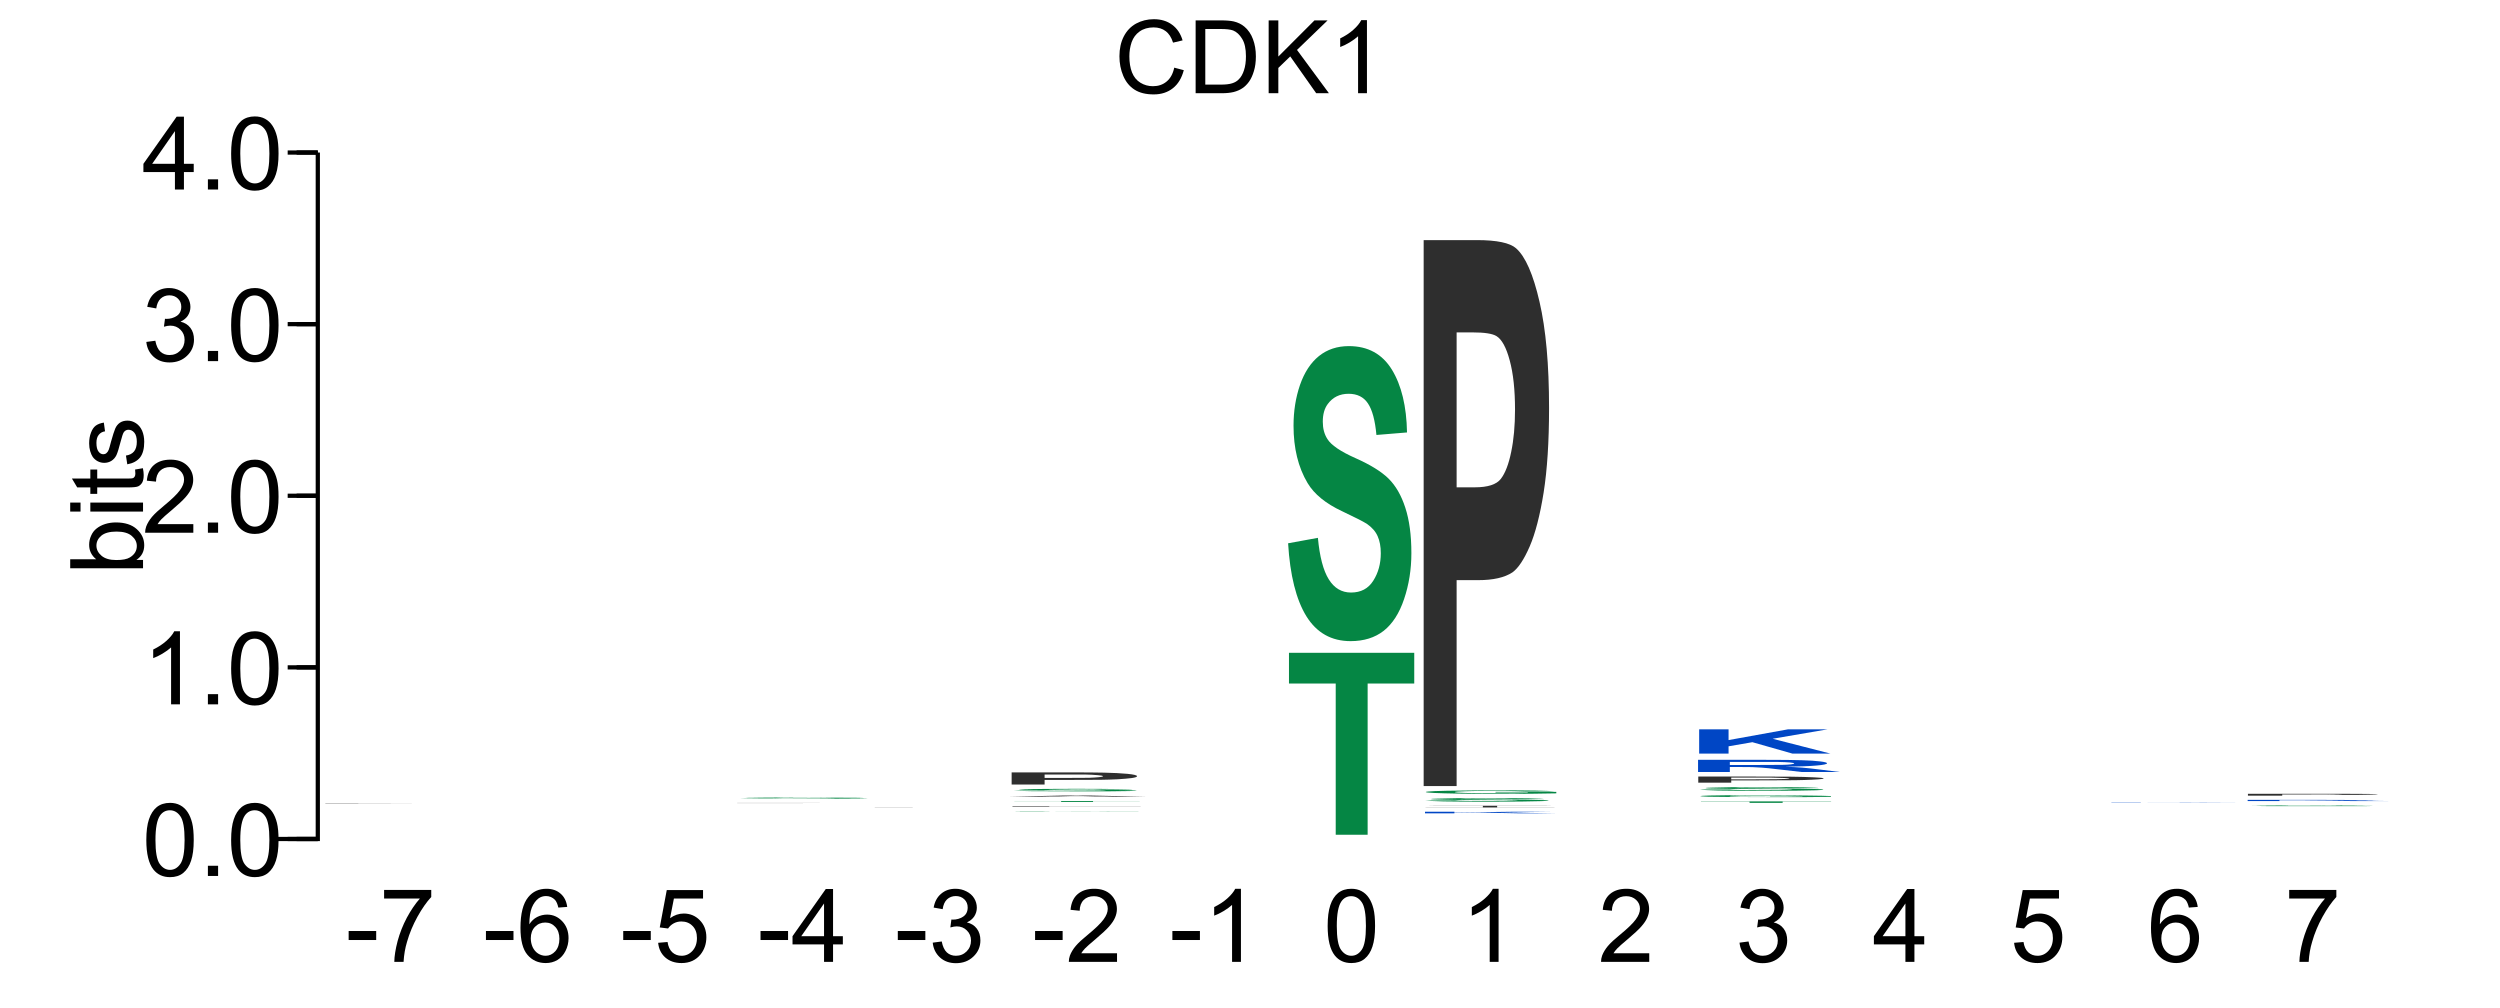 <?xml version="1.0" encoding="UTF-8"?>
<svg xmlns="http://www.w3.org/2000/svg" xmlns:xlink="http://www.w3.org/1999/xlink" width="295pt" height="119pt" viewBox="0 0 295 119" version="1.1">
<defs>
<g>
<symbol overflow="visible" id="glyph0-0">
<path style="stroke:none;" d="M 1.5 0 L 1.5 -7.5 L 7.5 -7.5 L 7.5 0 Z M 1.688 -0.188 L 7.312 -0.188 L 7.312 -7.312 L 1.688 -7.312 Z M 1.688 -0.188 "/>
</symbol>
<symbol overflow="visible" id="glyph0-1">
<path style="stroke:none;" d="M 7.062 -3.016 L 8.188 -2.719 C 7.945 -1.789 7.52 -1.082 6.906 -0.594 C 6.289 -0.102 5.535 0.141 4.641 0.141 C 3.711 0.141 2.957 -0.047 2.375 -0.422 C 1.789 -0.797 1.348 -1.336 1.047 -2.047 C 0.742 -2.766 0.594 -3.535 0.594 -4.359 C 0.594 -5.254 0.766 -6.035 1.109 -6.703 C 1.453 -7.367 1.938 -7.875 2.562 -8.219 C 3.195 -8.562 3.895 -8.734 4.656 -8.734 C 5.508 -8.734 6.227 -8.516 6.812 -8.078 C 7.406 -7.641 7.816 -7.023 8.047 -6.234 L 6.922 -5.969 C 6.723 -6.594 6.43 -7.047 6.047 -7.328 C 5.672 -7.617 5.195 -7.766 4.625 -7.766 C 3.969 -7.766 3.414 -7.602 2.969 -7.281 C 2.531 -6.969 2.219 -6.547 2.031 -6.016 C 1.852 -5.484 1.766 -4.93 1.766 -4.359 C 1.766 -3.629 1.867 -2.992 2.078 -2.453 C 2.297 -1.91 2.629 -1.504 3.078 -1.234 C 3.523 -0.961 4.016 -0.828 4.547 -0.828 C 5.18 -0.828 5.719 -1.008 6.156 -1.375 C 6.602 -1.738 6.906 -2.285 7.062 -3.016 Z M 7.062 -3.016 "/>
</symbol>
<symbol overflow="visible" id="glyph0-2">
<path style="stroke:none;" d="M 0.922 0 L 0.922 -8.594 L 3.891 -8.594 C 4.555 -8.594 5.066 -8.551 5.422 -8.469 C 5.91 -8.352 6.328 -8.148 6.672 -7.859 C 7.129 -7.473 7.469 -6.977 7.688 -6.375 C 7.914 -5.781 8.031 -5.102 8.031 -4.344 C 8.031 -3.688 7.953 -3.109 7.797 -2.609 C 7.648 -2.109 7.457 -1.691 7.219 -1.359 C 6.977 -1.023 6.711 -0.766 6.422 -0.578 C 6.141 -0.391 5.801 -0.242 5.406 -0.141 C 5.008 -0.047 4.551 0 4.031 0 Z M 2.062 -1.016 L 3.891 -1.016 C 4.461 -1.016 4.91 -1.066 5.234 -1.172 C 5.555 -1.273 5.812 -1.426 6 -1.625 C 6.27 -1.883 6.477 -2.242 6.625 -2.703 C 6.781 -3.16 6.859 -3.711 6.859 -4.359 C 6.859 -5.254 6.707 -5.941 6.406 -6.422 C 6.113 -6.91 5.758 -7.238 5.344 -7.406 C 5.031 -7.52 4.539 -7.578 3.875 -7.578 L 2.062 -7.578 Z M 2.062 -1.016 "/>
</symbol>
<symbol overflow="visible" id="glyph0-3">
<path style="stroke:none;" d="M 0.875 0 L 0.875 -8.594 L 2.016 -8.594 L 2.016 -4.328 L 6.281 -8.594 L 7.828 -8.594 L 4.219 -5.109 L 7.984 0 L 6.484 0 L 3.422 -4.344 L 2.016 -2.984 L 2.016 0 Z M 0.875 0 "/>
</symbol>
<symbol overflow="visible" id="glyph0-4">
<path style="stroke:none;" d="M 4.469 0 L 3.422 0 L 3.422 -6.719 C 3.16 -6.477 2.82 -6.234 2.406 -5.984 C 2 -5.742 1.633 -5.566 1.312 -5.453 L 1.312 -6.469 C 1.895 -6.75 2.406 -7.082 2.844 -7.469 C 3.289 -7.863 3.609 -8.25 3.797 -8.625 L 4.469 -8.625 Z M 4.469 0 "/>
</symbol>
<symbol overflow="visible" id="glyph0-5">
<path style="stroke:none;" d="M 0.5 -4.234 C 0.5 -5.254 0.602 -6.07 0.812 -6.688 C 1.02 -7.312 1.328 -7.789 1.734 -8.125 C 2.148 -8.457 2.672 -8.625 3.297 -8.625 C 3.754 -8.625 4.156 -8.531 4.5 -8.344 C 4.852 -8.156 5.145 -7.883 5.375 -7.531 C 5.602 -7.188 5.781 -6.766 5.906 -6.266 C 6.031 -5.766 6.094 -5.086 6.094 -4.234 C 6.094 -3.223 5.988 -2.41 5.781 -1.797 C 5.582 -1.18 5.273 -0.703 4.859 -0.359 C 4.453 -0.023 3.93 0.141 3.297 0.141 C 2.473 0.141 1.82 -0.156 1.344 -0.75 C 0.781 -1.457 0.5 -2.617 0.5 -4.234 Z M 1.578 -4.234 C 1.578 -2.828 1.742 -1.891 2.078 -1.422 C 2.41 -0.953 2.816 -0.719 3.297 -0.719 C 3.785 -0.719 4.191 -0.953 4.516 -1.422 C 4.848 -1.891 5.016 -2.828 5.016 -4.234 C 5.016 -5.648 4.848 -6.586 4.516 -7.047 C 4.191 -7.516 3.781 -7.75 3.281 -7.75 C 2.801 -7.75 2.414 -7.547 2.125 -7.141 C 1.758 -6.617 1.578 -5.648 1.578 -4.234 Z M 1.578 -4.234 "/>
</symbol>
<symbol overflow="visible" id="glyph0-6">
<path style="stroke:none;" d="M 1.094 0 L 1.094 -1.203 L 2.297 -1.203 L 2.297 0 Z M 1.094 0 "/>
</symbol>
<symbol overflow="visible" id="glyph0-7">
<path style="stroke:none;" d="M 6.047 -1.016 L 6.047 0 L 0.359 0 C 0.359 -0.25 0.398 -0.492 0.484 -0.734 C 0.629 -1.117 0.859 -1.5 1.172 -1.875 C 1.492 -2.25 1.957 -2.68 2.562 -3.172 C 3.5 -3.941 4.129 -4.551 4.453 -5 C 4.785 -5.445 4.953 -5.867 4.953 -6.266 C 4.953 -6.68 4.801 -7.031 4.5 -7.312 C 4.195 -7.602 3.805 -7.75 3.328 -7.75 C 2.816 -7.75 2.41 -7.598 2.109 -7.297 C 1.805 -6.992 1.648 -6.57 1.641 -6.031 L 0.562 -6.141 C 0.633 -6.953 0.91 -7.566 1.391 -7.984 C 1.879 -8.41 2.535 -8.625 3.359 -8.625 C 4.18 -8.625 4.832 -8.395 5.312 -7.938 C 5.789 -7.477 6.031 -6.91 6.031 -6.234 C 6.031 -5.891 5.957 -5.551 5.812 -5.219 C 5.676 -4.895 5.441 -4.547 5.109 -4.172 C 4.785 -3.805 4.25 -3.305 3.5 -2.672 C 2.863 -2.141 2.453 -1.773 2.266 -1.578 C 2.086 -1.391 1.941 -1.203 1.828 -1.016 Z M 6.047 -1.016 "/>
</symbol>
<symbol overflow="visible" id="glyph0-8">
<path style="stroke:none;" d="M 0.5 -2.266 L 1.562 -2.406 C 1.676 -1.812 1.879 -1.379 2.172 -1.109 C 2.461 -0.848 2.816 -0.719 3.234 -0.719 C 3.734 -0.719 4.156 -0.891 4.5 -1.234 C 4.844 -1.578 5.016 -2.004 5.016 -2.516 C 5.016 -2.992 4.852 -3.391 4.531 -3.703 C 4.219 -4.023 3.816 -4.188 3.328 -4.188 C 3.129 -4.188 2.879 -4.145 2.578 -4.062 L 2.703 -5 C 2.773 -4.988 2.832 -4.984 2.875 -4.984 C 3.32 -4.984 3.723 -5.098 4.078 -5.328 C 4.441 -5.566 4.625 -5.93 4.625 -6.422 C 4.625 -6.805 4.492 -7.125 4.234 -7.375 C 3.973 -7.633 3.633 -7.766 3.219 -7.766 C 2.812 -7.766 2.469 -7.633 2.188 -7.375 C 1.914 -7.113 1.742 -6.727 1.672 -6.219 L 0.609 -6.406 C 0.734 -7.102 1.023 -7.645 1.484 -8.031 C 1.941 -8.426 2.508 -8.625 3.188 -8.625 C 3.656 -8.625 4.086 -8.52 4.484 -8.312 C 4.879 -8.113 5.18 -7.844 5.391 -7.5 C 5.598 -7.156 5.703 -6.785 5.703 -6.391 C 5.703 -6.023 5.602 -5.688 5.406 -5.375 C 5.207 -5.07 4.914 -4.832 4.531 -4.656 C 5.031 -4.539 5.422 -4.297 5.703 -3.922 C 5.984 -3.555 6.125 -3.094 6.125 -2.531 C 6.125 -1.781 5.848 -1.145 5.297 -0.625 C 4.754 -0.102 4.066 0.156 3.234 0.156 C 2.484 0.156 1.859 -0.066 1.359 -0.516 C 0.859 -0.973 0.57 -1.555 0.5 -2.266 Z M 0.5 -2.266 "/>
</symbol>
<symbol overflow="visible" id="glyph0-9">
<path style="stroke:none;" d="M 3.875 0 L 3.875 -2.062 L 0.156 -2.062 L 0.156 -3.031 L 4.078 -8.594 L 4.938 -8.594 L 4.938 -3.031 L 6.094 -3.031 L 6.094 -2.062 L 4.938 -2.062 L 4.938 0 Z M 3.875 -3.031 L 3.875 -6.891 L 1.188 -3.031 Z M 3.875 -3.031 "/>
</symbol>
<symbol overflow="visible" id="glyph0-10">
<path style="stroke:none;" d="M 0.375 -2.578 L 0.375 -3.641 L 3.625 -3.641 L 3.625 -2.578 Z M 0.375 -2.578 "/>
</symbol>
<symbol overflow="visible" id="glyph0-11">
<path style="stroke:none;" d="M 0.562 -7.469 L 0.562 -8.484 L 6.125 -8.484 L 6.125 -7.656 C 5.582 -7.07 5.039 -6.297 4.5 -5.328 C 3.969 -4.367 3.555 -3.379 3.266 -2.359 C 3.047 -1.641 2.91 -0.852 2.859 0 L 1.766 0 C 1.773 -0.676 1.906 -1.492 2.156 -2.453 C 2.414 -3.41 2.781 -4.332 3.25 -5.219 C 3.727 -6.102 4.238 -6.852 4.781 -7.469 Z M 0.562 -7.469 "/>
</symbol>
<symbol overflow="visible" id="glyph0-12">
<path style="stroke:none;" d="M 5.969 -6.484 L 4.922 -6.406 C 4.828 -6.82 4.695 -7.125 4.531 -7.312 C 4.238 -7.613 3.883 -7.766 3.469 -7.766 C 3.133 -7.766 2.836 -7.672 2.578 -7.484 C 2.254 -7.234 1.992 -6.875 1.797 -6.406 C 1.609 -5.945 1.508 -5.289 1.5 -4.438 C 1.75 -4.82 2.055 -5.109 2.422 -5.297 C 2.797 -5.484 3.188 -5.578 3.594 -5.578 C 4.289 -5.578 4.883 -5.316 5.375 -4.797 C 5.875 -4.273 6.125 -3.609 6.125 -2.797 C 6.125 -2.254 6.004 -1.75 5.766 -1.281 C 5.535 -0.82 5.219 -0.469 4.812 -0.219 C 4.406 0.02 3.945 0.141 3.438 0.141 C 2.551 0.141 1.832 -0.18 1.281 -0.828 C 0.727 -1.473 0.453 -2.535 0.453 -4.016 C 0.453 -5.68 0.758 -6.891 1.375 -7.641 C 1.906 -8.297 2.625 -8.625 3.531 -8.625 C 4.207 -8.625 4.758 -8.43 5.188 -8.047 C 5.625 -7.672 5.883 -7.148 5.969 -6.484 Z M 1.672 -2.781 C 1.672 -2.414 1.742 -2.066 1.891 -1.734 C 2.047 -1.41 2.258 -1.16 2.531 -0.984 C 2.812 -0.805 3.109 -0.719 3.422 -0.719 C 3.859 -0.719 4.238 -0.895 4.562 -1.25 C 4.883 -1.613 5.047 -2.102 5.047 -2.719 C 5.047 -3.312 4.883 -3.781 4.562 -4.125 C 4.25 -4.469 3.852 -4.641 3.375 -4.641 C 2.895 -4.641 2.488 -4.469 2.156 -4.125 C 1.832 -3.781 1.672 -3.332 1.672 -2.781 Z M 1.672 -2.781 "/>
</symbol>
<symbol overflow="visible" id="glyph0-13">
<path style="stroke:none;" d="M 0.5 -2.25 L 1.609 -2.344 C 1.691 -1.801 1.879 -1.395 2.172 -1.125 C 2.473 -0.852 2.836 -0.719 3.266 -0.719 C 3.766 -0.719 4.191 -0.91 4.547 -1.297 C 4.898 -1.68 5.078 -2.188 5.078 -2.812 C 5.078 -3.414 4.906 -3.891 4.562 -4.234 C 4.227 -4.586 3.785 -4.766 3.234 -4.766 C 2.898 -4.766 2.594 -4.688 2.312 -4.531 C 2.039 -4.375 1.828 -4.176 1.672 -3.938 L 0.688 -4.062 L 1.516 -8.469 L 5.797 -8.469 L 5.797 -7.469 L 2.359 -7.469 L 1.906 -5.156 C 2.414 -5.52 2.953 -5.703 3.516 -5.703 C 4.266 -5.703 4.895 -5.441 5.406 -4.922 C 5.926 -4.398 6.188 -3.727 6.188 -2.906 C 6.188 -2.133 5.961 -1.461 5.516 -0.891 C 4.961 -0.203 4.211 0.141 3.266 0.141 C 2.484 0.141 1.844 -0.078 1.344 -0.516 C 0.852 -0.953 0.57 -1.531 0.5 -2.25 Z M 0.5 -2.25 "/>
</symbol>
<symbol overflow="visible" id="glyph1-0">
<path style="stroke:none;" d="M 0 -1.5 L -7.5 -1.5 L -7.5 -7.5 L 0 -7.5 Z M -0.188 -1.688 L -0.188 -7.312 L -7.312 -7.312 L -7.312 -1.688 Z M -0.188 -1.688 "/>
</symbol>
<symbol overflow="visible" id="glyph1-1">
<path style="stroke:none;" d="M 0 -1.766 L 0 -0.781 L -8.594 -0.781 L -8.594 -1.844 L -5.531 -1.844 C -6.082 -2.289 -6.359 -2.859 -6.359 -3.547 C -6.359 -3.93 -6.281 -4.289 -6.125 -4.625 C -5.977 -4.969 -5.766 -5.25 -5.484 -5.469 C -5.203 -5.695 -4.863 -5.875 -4.469 -6 C -4.07 -6.125 -3.648 -6.188 -3.203 -6.188 C -2.141 -6.188 -1.316 -5.922 -0.734 -5.391 C -0.148 -4.859 0.141 -4.227 0.141 -3.5 C 0.141 -2.758 -0.164 -2.18 -0.781 -1.766 Z M -3.156 -1.75 C -2.414 -1.75 -1.879 -1.852 -1.547 -2.062 C -1.004 -2.395 -0.734 -2.844 -0.734 -3.406 C -0.734 -3.863 -0.93 -4.258 -1.328 -4.594 C -1.723 -4.938 -2.32 -5.109 -3.125 -5.109 C -3.938 -5.109 -4.535 -4.945 -4.922 -4.625 C -5.305 -4.301 -5.5 -3.91 -5.5 -3.453 C -5.5 -2.992 -5.297 -2.594 -4.891 -2.25 C -4.492 -1.914 -3.914 -1.75 -3.156 -1.75 Z M -3.156 -1.75 "/>
</symbol>
<symbol overflow="visible" id="glyph1-2">
<path style="stroke:none;" d="M -7.375 -0.797 L -8.594 -0.797 L -8.594 -1.859 L -7.375 -1.859 Z M 0 -0.797 L -6.219 -0.797 L -6.219 -1.859 L 0 -1.859 Z M 0 -0.797 "/>
</symbol>
<symbol overflow="visible" id="glyph1-3">
<path style="stroke:none;" d="M -0.938 -3.094 L -0.016 -3.25 C 0.047 -2.945 0.078 -2.68 0.078 -2.453 C 0.078 -2.066 0.02 -1.77 -0.094 -1.562 C -0.219 -1.352 -0.379 -1.203 -0.578 -1.109 C -0.773 -1.023 -1.191 -0.984 -1.828 -0.984 L -5.406 -0.984 L -5.406 -0.219 L -6.219 -0.219 L -6.219 -0.984 L -7.766 -0.984 L -8.391 -2.031 L -6.219 -2.031 L -6.219 -3.094 L -5.406 -3.094 L -5.406 -2.031 L -1.766 -2.031 C -1.461 -2.031 -1.27 -2.047 -1.188 -2.078 C -1.102 -2.117 -1.035 -2.18 -0.984 -2.266 C -0.93 -2.348 -0.906 -2.469 -0.906 -2.625 C -0.906 -2.75 -0.914 -2.906 -0.938 -3.094 Z M -0.938 -3.094 "/>
</symbol>
<symbol overflow="visible" id="glyph1-4">
<path style="stroke:none;" d="M -1.859 -0.375 L -2.016 -1.406 C -1.598 -1.469 -1.281 -1.629 -1.062 -1.891 C -0.844 -2.16 -0.734 -2.539 -0.734 -3.031 C -0.734 -3.508 -0.828 -3.863 -1.016 -4.094 C -1.211 -4.332 -1.445 -4.453 -1.719 -4.453 C -1.957 -4.453 -2.145 -4.348 -2.281 -4.141 C -2.375 -3.992 -2.492 -3.633 -2.641 -3.062 C -2.836 -2.289 -3.004 -1.754 -3.141 -1.453 C -3.285 -1.16 -3.484 -0.938 -3.734 -0.781 C -3.984 -0.625 -4.266 -0.547 -4.578 -0.547 C -4.848 -0.547 -5.102 -0.609 -5.344 -0.734 C -5.582 -0.859 -5.781 -1.031 -5.938 -1.25 C -6.051 -1.414 -6.148 -1.641 -6.234 -1.922 C -6.316 -2.203 -6.359 -2.508 -6.359 -2.844 C -6.359 -3.32 -6.285 -3.742 -6.141 -4.109 C -6.004 -4.484 -5.816 -4.758 -5.578 -4.938 C -5.336 -5.113 -5.02 -5.234 -4.625 -5.297 L -4.484 -4.266 C -4.797 -4.223 -5.039 -4.086 -5.219 -3.859 C -5.406 -3.641 -5.5 -3.32 -5.5 -2.906 C -5.5 -2.426 -5.414 -2.082 -5.25 -1.875 C -5.094 -1.664 -4.906 -1.562 -4.688 -1.562 C -4.551 -1.562 -4.43 -1.602 -4.328 -1.688 C -4.211 -1.781 -4.117 -1.914 -4.047 -2.094 C -4.004 -2.195 -3.914 -2.508 -3.781 -3.031 C -3.57 -3.781 -3.406 -4.301 -3.281 -4.594 C -3.156 -4.883 -2.973 -5.113 -2.734 -5.281 C -2.492 -5.445 -2.191 -5.531 -1.828 -5.531 C -1.473 -5.531 -1.141 -5.426 -0.828 -5.219 C -0.523 -5.02 -0.285 -4.727 -0.109 -4.344 C 0.055 -3.957 0.141 -3.52 0.141 -3.031 C 0.141 -2.219 -0.023 -1.598 -0.359 -1.172 C -0.703 -0.754 -1.203 -0.488 -1.859 -0.375 Z M -1.859 -0.375 "/>
</symbol>
<symbol overflow="visible" id="glyph2-0">
<path style="stroke:none;" d="M 3.375 0 L 3.375 -0.016 L 16.875 -0.016 L 16.875 0 Z M 3.797 0 L 16.453 0 L 16.453 -0.016 L 3.797 -0.016 Z M 3.797 0 "/>
</symbol>
<symbol overflow="visible" id="glyph2-1">
<path style="stroke:none;" d="M 1.969 0 L 1.969 -0.031 L 8.234 -0.031 C 10.598 -0.031 12.145 -0.023 12.875 -0.016 C 13.977 -0.016 14.898 -0.016 15.641 -0.016 C 16.391 -0.016 16.766 -0.016 16.766 -0.016 C 16.766 -0.016 16.551 -0.016 16.125 -0.016 C 15.695 -0.016 15.148 -0.016 14.484 -0.016 C 13.816 -0.016 13.141 -0.016 12.453 -0.016 C 11.523 -0.016 10.176 -0.016 8.406 -0.016 L 5.859 -0.016 L 5.859 0 Z M 5.859 -0.016 L 8 -0.016 C 9.539 -0.016 10.566 -0.016 11.078 -0.016 C 11.598 -0.016 12.004 -0.016 12.297 -0.016 C 12.598 -0.016 12.75 -0.016 12.75 -0.016 C 12.75 -0.016 12.539 -0.016 12.125 -0.016 C 11.719 -0.016 11.195 -0.016 10.562 -0.016 C 10.094 -0.016 9.156 -0.016 7.75 -0.016 Z M 5.859 -0.016 "/>
</symbol>
<symbol overflow="visible" id="glyph3-0">
<path style="stroke:none;" d="M 3.375 0 L 3.375 -0.016 L 16.875 -0.016 L 16.875 0 Z M 3.797 0 L 16.453 0 L 16.453 -0.016 L 3.797 -0.016 Z M 3.797 0 "/>
</symbol>
<symbol overflow="visible" id="glyph3-1">
<path style="stroke:none;" d="M 1.969 0 L 1.969 -0.016 L 8.234 -0.016 C 10.598 -0.016 12.145 -0.016 12.875 -0.016 C 13.977 -0.016 14.898 -0.016 15.641 -0.016 C 16.391 -0.016 16.766 -0.016 16.766 -0.016 C 16.766 -0.016 16.551 -0.016 16.125 -0.016 C 15.695 -0.016 15.148 -0.016 14.484 -0.016 C 13.816 -0.016 13.141 -0.016 12.453 -0.016 C 11.523 -0.004 10.176 0 8.406 0 Z M 5.859 -0.016 L 8 -0.016 C 9.539 -0.016 10.566 -0.016 11.078 -0.016 C 11.598 -0.016 12.004 -0.016 12.297 -0.016 C 12.598 -0.016 12.75 -0.016 12.75 -0.016 C 12.75 -0.016 12.539 -0.016 12.125 -0.016 C 11.719 -0.016 11.195 -0.016 10.562 -0.016 C 10.094 -0.016 9.156 -0.016 7.75 -0.016 Z M 5.859 -0.016 "/>
</symbol>
<symbol overflow="visible" id="glyph4-0">
<path style="stroke:none;" d="M 3.25 0 L 3.25 -0.125 L 16.25 -0.125 L 16.25 0 Z M 3.656 0 L 15.844 0 L 15.844 -0.125 L 3.656 -0.125 Z M 3.656 0 "/>
</symbol>
<symbol overflow="visible" id="glyph4-1">
<path style="stroke:none;" d="M 0.938 -0.047 L 4.594 -0.047 C 4.812 -0.035 5.254 -0.023 5.922 -0.016 C 6.598 -0.016 7.508 -0.016 8.656 -0.016 C 9.863 -0.016 10.773 -0.016 11.391 -0.016 C 12.004 -0.023 12.312 -0.035 12.312 -0.047 C 12.312 -0.047 12.18 -0.047 11.922 -0.047 C 11.672 -0.047 11.223 -0.047 10.578 -0.047 C 10.141 -0.055 9.133 -0.062 7.562 -0.062 C 5.551 -0.062 4.141 -0.066 3.328 -0.078 C 2.18 -0.078 1.609 -0.086 1.609 -0.109 C 1.609 -0.109 1.875 -0.109 2.406 -0.109 C 2.945 -0.117 3.723 -0.125 4.734 -0.125 C 5.754 -0.133 6.977 -0.141 8.406 -0.141 C 10.738 -0.141 12.492 -0.133 13.672 -0.125 C 14.859 -0.125 15.484 -0.113 15.547 -0.094 L 11.781 -0.094 C 11.625 -0.102 11.281 -0.109 10.75 -0.109 C 10.219 -0.117 9.422 -0.125 8.359 -0.125 C 7.273 -0.125 6.422 -0.117 5.797 -0.109 C 5.398 -0.109 5.203 -0.109 5.203 -0.109 C 5.203 -0.098 5.391 -0.094 5.766 -0.094 C 6.234 -0.094 7.379 -0.086 9.203 -0.078 C 11.035 -0.078 12.391 -0.078 13.266 -0.078 C 14.148 -0.078 14.836 -0.07 15.328 -0.062 C 15.828 -0.051 16.078 -0.047 16.078 -0.047 C 16.078 -0.035 15.781 -0.023 15.188 -0.016 C 14.594 -0.016 13.754 -0.008 12.672 0 C 11.586 0 10.238 0 8.625 0 C 6.27 0 4.461 0 3.203 0 C 1.941 -0.008 1.188 -0.023 0.938 -0.047 Z M 0.938 -0.047 "/>
</symbol>
<symbol overflow="visible" id="glyph5-0">
<path style="stroke:none;" d="M 3.875 0 L 3.875 -0.016 L 19.375 -0.016 L 19.375 0 Z M 4.359 0 L 18.891 0 L 18.891 -0.016 L 4.359 -0.016 Z M 4.359 0 "/>
</symbol>
<symbol overflow="visible" id="glyph5-1">
<path style="stroke:none;" d="M 2.375 0 L 2.375 -0.016 L 6.859 -0.016 L 6.859 0 L 18 0 Z M 2.375 0 "/>
</symbol>
<symbol overflow="visible" id="glyph6-0">
<path style="stroke:none;" d="M 2.75 0 L 2.75 -0.031 L 13.75 -0.031 L 13.75 0 Z M 3.094 0 L 13.406 0 L 13.406 -0.031 L 3.094 -0.031 Z M 3.094 0 "/>
</symbol>
<symbol overflow="visible" id="glyph6-1">
<path style="stroke:none;" d="M 8.922 -0.016 L 15.781 -0.016 L 15.781 0 C 15.113 0 14.145 0 12.875 0 C 11.613 0 10.336 0 9.047 0 C 7.398 0 5.961 0 4.734 0 C 3.516 0 2.594 0 1.969 0 C 1.352 -0.008 1.047 -0.016 1.047 -0.016 C 1.047 -0.023 1.391 -0.031 2.078 -0.031 C 2.766 -0.031 3.773 -0.031 5.109 -0.031 C 6.117 -0.039 7.375 -0.047 8.875 -0.047 C 10.832 -0.047 12.359 -0.039 13.453 -0.031 C 14.555 -0.031 15.266 -0.031 15.578 -0.031 L 12.422 -0.031 C 12.191 -0.031 11.77 -0.031 11.156 -0.031 C 10.551 -0.031 9.789 -0.031 8.875 -0.031 C 7.488 -0.031 6.383 -0.031 5.562 -0.031 C 4.738 -0.031 4.328 -0.023 4.328 -0.016 C 4.328 -0.016 4.742 -0.008 5.578 0 C 6.41 0 7.5 0 8.844 0 C 9.508 0 10.176 0 10.844 0 C 11.508 0 12.082 -0.004 12.562 -0.016 Z M 8.922 -0.016 "/>
</symbol>
<symbol overflow="visible" id="glyph7-0">
<path style="stroke:none;" d="M 3.75 0 L 3.75 -0.062 L 18.75 -0.062 L 18.75 0 Z M 4.219 0 L 18.281 0 L 18.281 -0.062 L 4.219 -0.062 Z M 4.219 0 "/>
</symbol>
<symbol overflow="visible" id="glyph7-1">
<path style="stroke:none;" d="M 2.297 0 L 2.297 -0.062 L 6.641 -0.062 L 6.641 -0.016 L 17.422 -0.016 L 17.422 0 Z M 2.297 0 "/>
</symbol>
<symbol overflow="visible" id="glyph8-0">
<path style="stroke:none;" d="M 3.25 0 L 3.25 -0.094 L 16.25 -0.094 L 16.25 0 Z M 3.656 0 L 15.844 0 L 15.844 -0.094 L 3.656 -0.094 Z M 3.656 0 "/>
</symbol>
<symbol overflow="visible" id="glyph8-1">
<path style="stroke:none;" d="M 6.078 0 L 6.078 -0.094 L 0.562 -0.094 L 0.562 -0.109 L 15.344 -0.109 L 15.344 -0.094 L 9.844 -0.094 L 9.844 0 Z M 6.078 0 "/>
</symbol>
<symbol overflow="visible" id="glyph9-0">
<path style="stroke:none;" d="M 2.875 0 L 2.875 -0.109 L 14.375 -0.109 L 14.375 0 Z M 3.234 0 L 14.016 0 L 14.016 -0.109 L 3.234 -0.109 Z M 3.234 0 "/>
</symbol>
<symbol overflow="visible" id="glyph9-1">
<path style="stroke:none;" d="M 16.516 0 L 12.906 0 L 11.469 -0.031 L 4.891 -0.031 L 3.531 0 L 0 0 L 6.406 -0.141 L 9.922 -0.141 Z M 10.406 -0.047 L 8.125 -0.109 L 5.906 -0.047 Z M 10.406 -0.047 "/>
</symbol>
<symbol overflow="visible" id="glyph10-0">
<path style="stroke:none;" d="M 3.125 0 L 3.125 -0.25 L 15.625 -0.25 L 15.625 0 Z M 3.516 0 L 15.234 0 L 15.234 -0.25 L 3.516 -0.25 Z M 3.516 0 "/>
</symbol>
<symbol overflow="visible" id="glyph10-1">
<path style="stroke:none;" d="M 0.906 -0.094 L 4.422 -0.094 C 4.629 -0.07 5.055 -0.055 5.703 -0.047 C 6.348 -0.047 7.223 -0.047 8.328 -0.047 C 9.492 -0.047 10.367 -0.047 10.953 -0.047 C 11.547 -0.055 11.844 -0.066 11.844 -0.078 C 11.844 -0.086 11.719 -0.094 11.469 -0.094 C 11.219 -0.102 10.785 -0.109 10.172 -0.109 C 9.742 -0.117 8.781 -0.125 7.281 -0.125 C 5.344 -0.133 3.984 -0.145 3.203 -0.156 C 2.098 -0.164 1.547 -0.188 1.547 -0.219 C 1.547 -0.227 1.801 -0.238 2.312 -0.25 C 2.832 -0.258 3.578 -0.27 4.547 -0.281 C 5.523 -0.289 6.703 -0.297 8.078 -0.297 C 10.328 -0.297 12.02 -0.285 13.156 -0.266 C 14.289 -0.254 14.883 -0.234 14.938 -0.203 L 11.328 -0.203 C 11.172 -0.211 10.836 -0.223 10.328 -0.234 C 9.828 -0.242 9.066 -0.25 8.047 -0.25 C 6.992 -0.25 6.172 -0.242 5.578 -0.234 C 5.191 -0.223 5 -0.219 5 -0.219 C 5 -0.207 5.18 -0.203 5.547 -0.203 C 5.992 -0.191 7.098 -0.18 8.859 -0.172 C 10.617 -0.172 11.922 -0.164 12.766 -0.156 C 13.609 -0.156 14.266 -0.145 14.734 -0.125 C 15.211 -0.113 15.453 -0.098 15.453 -0.078 C 15.453 -0.066 15.164 -0.051 14.594 -0.031 C 14.031 -0.02 13.227 -0.008 12.188 0 C 11.145 0 9.844 0 8.281 0 C 6.02 0 4.281 -0.004 3.062 -0.016 C 1.852 -0.035 1.133 -0.062 0.906 -0.094 Z M 0.906 -0.094 "/>
</symbol>
<symbol overflow="visible" id="glyph11-0">
<path style="stroke:none;" d="M 3.375 0 L 3.375 -1.25 L 16.875 -1.25 L 16.875 0 Z M 3.797 -0.031 L 16.453 -0.031 L 16.453 -1.219 L 3.797 -1.219 Z M 3.797 -0.031 "/>
</symbol>
<symbol overflow="visible" id="glyph11-1">
<path style="stroke:none;" d="M 1.969 0 L 1.969 -1.438 L 8.234 -1.438 C 10.598 -1.438 12.145 -1.426 12.875 -1.406 C 13.977 -1.383 14.898 -1.336 15.641 -1.266 C 16.391 -1.191 16.766 -1.098 16.766 -0.984 C 16.766 -0.898 16.551 -0.828 16.125 -0.766 C 15.695 -0.711 15.148 -0.664 14.484 -0.625 C 13.816 -0.594 13.141 -0.57 12.453 -0.562 C 11.523 -0.551 10.176 -0.547 8.406 -0.547 L 5.859 -0.547 L 5.859 0 Z M 5.859 -1.188 L 5.859 -0.781 L 8 -0.781 C 9.539 -0.781 10.566 -0.785 11.078 -0.797 C 11.598 -0.816 12.004 -0.844 12.297 -0.875 C 12.598 -0.906 12.75 -0.941 12.75 -0.984 C 12.75 -1.035 12.539 -1.078 12.125 -1.109 C 11.719 -1.148 11.195 -1.176 10.562 -1.188 C 10.094 -1.188 9.156 -1.188 7.75 -1.188 Z M 5.859 -1.188 "/>
</symbol>
<symbol overflow="visible" id="glyph12-0">
<path style="stroke:none;" d="M 3.25 0 L 3.25 -18.75 L 16.25 -18.75 L 16.25 0 Z M 3.656 -0.469 L 15.844 -0.469 L 15.844 -18.281 L 3.656 -18.281 Z M 3.656 -0.469 "/>
</symbol>
<symbol overflow="visible" id="glyph12-1">
<path style="stroke:none;" d="M 6.078 0 L 6.078 -17.844 L 0.562 -17.844 L 0.562 -21.469 L 15.344 -21.469 L 15.344 -17.844 L 9.844 -17.844 L 9.844 0 Z M 6.078 0 "/>
</symbol>
<symbol overflow="visible" id="glyph13-0">
<path style="stroke:none;" d="M 3.125 0 L 3.125 -29.375 L 15.625 -29.375 L 15.625 0 Z M 3.516 -0.734 L 15.234 -0.734 L 15.234 -28.641 L 3.516 -28.641 Z M 3.516 -0.734 "/>
</symbol>
<symbol overflow="visible" id="glyph13-1">
<path style="stroke:none;" d="M 0.906 -10.953 L 4.422 -11.594 C 4.629 -9.375 5.055 -7.742 5.703 -6.703 C 6.348 -5.66 7.223 -5.141 8.328 -5.141 C 9.492 -5.141 10.367 -5.602 10.953 -6.531 C 11.547 -7.457 11.844 -8.539 11.844 -9.781 C 11.844 -10.57 11.719 -11.242 11.469 -11.797 C 11.219 -12.359 10.785 -12.848 10.172 -13.266 C 9.742 -13.535 8.781 -14.023 7.281 -14.734 C 5.344 -15.641 3.984 -16.75 3.203 -18.062 C 2.098 -19.914 1.547 -22.172 1.547 -24.828 C 1.547 -26.547 1.801 -28.148 2.312 -29.641 C 2.832 -31.129 3.578 -32.266 4.547 -33.047 C 5.523 -33.828 6.703 -34.219 8.078 -34.219 C 10.328 -34.219 12.02 -33.289 13.156 -31.438 C 14.289 -29.582 14.883 -27.113 14.938 -24.031 L 11.328 -23.734 C 11.172 -25.461 10.836 -26.703 10.328 -27.453 C 9.828 -28.211 9.066 -28.594 8.047 -28.594 C 6.992 -28.594 6.172 -28.188 5.578 -27.375 C 5.191 -26.852 5 -26.16 5 -25.297 C 5 -24.492 5.18 -23.812 5.547 -23.25 C 5.992 -22.531 7.098 -21.781 8.859 -21 C 10.617 -20.219 11.922 -19.41 12.766 -18.578 C 13.609 -17.742 14.266 -16.602 14.734 -15.156 C 15.211 -13.707 15.453 -11.922 15.453 -9.797 C 15.453 -7.867 15.164 -6.062 14.594 -4.375 C 14.031 -2.695 13.227 -1.445 12.188 -0.625 C 11.145 0.188 9.844 0.594 8.281 0.594 C 6.02 0.594 4.281 -0.383 3.062 -2.344 C 1.852 -4.312 1.133 -7.18 0.906 -10.953 Z M 0.906 -10.953 "/>
</symbol>
<symbol overflow="visible" id="glyph14-0">
<path style="stroke:none;" d="M 3 0 L 3 -0.156 L 15 -0.156 L 15 0 Z M 3.375 0 L 14.625 0 L 14.625 -0.156 L 3.375 -0.156 Z M 3.375 0 "/>
</symbol>
<symbol overflow="visible" id="glyph14-1">
<path style="stroke:none;" d="M 1.797 0 L 1.797 -0.188 L 5.266 -0.188 L 5.266 -0.094 L 12.266 -0.188 L 16.938 -0.188 L 10.469 -0.109 L 17.281 0 L 12.797 0 L 8.078 -0.094 L 5.266 -0.062 L 5.266 0 Z M 1.797 0 "/>
</symbol>
<symbol overflow="visible" id="glyph15-0">
<path style="stroke:none;" d="M 2.062 0 L 2.062 -0.219 L 22.562 -0.219 L 22.562 0 Z M 2.703 0 L 21.922 0 L 21.922 -0.203 L 2.703 -0.203 Z M 2.703 0 "/>
</symbol>
<symbol overflow="visible" id="glyph15-1">
<path style="stroke:none;" d="M 13.156 -0.188 L 13.156 -0.016 L 18.922 -0.016 C 19.316 -0.016 19.602 -0.016 19.781 -0.016 C 19.957 -0.016 20.047 -0.008 20.047 0 C 20.047 0 19.957 0 19.781 0 C 19.602 0 19.316 0 18.922 0 L 5.703 0 C 5.305 0 5.02 0 4.844 0 C 4.664 0 4.578 0 4.578 0 C 4.578 -0.008 4.664 -0.016 4.844 -0.016 C 5.02 -0.016 5.305 -0.016 5.703 -0.016 L 11.469 -0.016 L 11.469 -0.188 L 5.703 -0.188 C 5.305 -0.188 5.02 -0.188 4.844 -0.188 C 4.664 -0.188 4.578 -0.188 4.578 -0.188 C 4.578 -0.188 4.664 -0.188 4.844 -0.188 C 5.02 -0.195 5.305 -0.203 5.703 -0.203 L 18.922 -0.203 C 19.316 -0.203 19.602 -0.195 19.781 -0.188 C 19.957 -0.188 20.047 -0.188 20.047 -0.188 C 20.047 -0.188 19.957 -0.188 19.781 -0.188 C 19.602 -0.188 19.316 -0.188 18.922 -0.188 Z M 13.156 -0.188 "/>
</symbol>
<symbol overflow="visible" id="glyph16-0">
<path style="stroke:none;" d="M 3.125 0 L 3.125 -0.344 L 15.625 -0.344 L 15.625 0 Z M 3.516 -0.016 L 15.234 -0.016 L 15.234 -0.344 L 3.516 -0.344 Z M 3.516 -0.016 "/>
</symbol>
<symbol overflow="visible" id="glyph16-1">
<path style="stroke:none;" d="M 0.906 -0.125 L 4.422 -0.141 C 4.629 -0.109 5.055 -0.086 5.703 -0.078 C 6.348 -0.066 7.223 -0.062 8.328 -0.062 C 9.492 -0.062 10.367 -0.066 10.953 -0.078 C 11.547 -0.086 11.844 -0.098 11.844 -0.109 C 11.844 -0.117 11.719 -0.125 11.469 -0.125 C 11.219 -0.133 10.785 -0.145 10.172 -0.156 C 9.742 -0.164 8.781 -0.172 7.281 -0.172 C 5.344 -0.18 3.984 -0.195 3.203 -0.219 C 2.098 -0.238 1.547 -0.266 1.547 -0.297 C 1.547 -0.316 1.801 -0.332 2.312 -0.344 C 2.832 -0.363 3.578 -0.379 4.547 -0.391 C 5.523 -0.398 6.703 -0.406 8.078 -0.406 C 10.328 -0.406 12.02 -0.395 13.156 -0.375 C 14.289 -0.352 14.883 -0.32 14.938 -0.281 L 11.328 -0.281 C 11.172 -0.301 10.836 -0.316 10.328 -0.328 C 9.828 -0.336 9.066 -0.344 8.047 -0.344 C 6.992 -0.344 6.172 -0.336 5.578 -0.328 C 5.191 -0.316 5 -0.305 5 -0.297 C 5 -0.285 5.18 -0.281 5.547 -0.281 C 5.992 -0.27 7.098 -0.258 8.859 -0.25 C 10.617 -0.238 11.922 -0.227 12.766 -0.219 C 13.609 -0.207 14.266 -0.191 14.734 -0.172 C 15.211 -0.16 15.453 -0.141 15.453 -0.109 C 15.453 -0.086 15.164 -0.066 14.594 -0.047 C 14.031 -0.035 13.227 -0.02 12.188 0 C 11.145 0.008 9.844 0.016 8.281 0.016 C 6.02 0.016 4.281 0.004 3.062 -0.016 C 1.852 -0.047 1.133 -0.082 0.906 -0.125 Z M 0.906 -0.125 "/>
</symbol>
<symbol overflow="visible" id="glyph17-0">
<path style="stroke:none;" d="M 2.875 0 L 2.875 -0.344 L 14.375 -0.344 L 14.375 0 Z M 3.234 -0.016 L 14.016 -0.016 L 14.016 -0.344 L 3.234 -0.344 Z M 3.234 -0.016 "/>
</symbol>
<symbol overflow="visible" id="glyph17-1">
<path style="stroke:none;" d="M 9.328 -0.141 L 9.328 -0.219 L 16.5 -0.219 L 16.5 -0.047 C 15.801 -0.035 14.789 -0.02 13.469 0 C 12.145 0.008 10.805 0.016 9.453 0.016 C 7.734 0.016 6.234 0.004 4.953 -0.016 C 3.672 -0.035 2.707 -0.062 2.062 -0.094 C 1.414 -0.125 1.094 -0.16 1.094 -0.203 C 1.094 -0.242 1.453 -0.281 2.172 -0.312 C 2.891 -0.344 3.941 -0.363 5.328 -0.375 C 6.391 -0.395 7.707 -0.406 9.281 -0.406 C 11.32 -0.406 12.914 -0.395 14.062 -0.375 C 15.219 -0.352 15.957 -0.32 16.281 -0.281 L 12.984 -0.266 C 12.754 -0.285 12.316 -0.301 11.672 -0.312 C 11.035 -0.332 10.238 -0.344 9.281 -0.344 C 7.82 -0.344 6.664 -0.328 5.812 -0.297 C 4.957 -0.273 4.531 -0.242 4.531 -0.203 C 4.531 -0.148 4.961 -0.113 5.828 -0.094 C 6.691 -0.07 7.832 -0.062 9.25 -0.062 C 9.938 -0.062 10.629 -0.062 11.328 -0.062 C 12.035 -0.07 12.641 -0.082 13.141 -0.094 L 13.141 -0.141 Z M 9.328 -0.141 "/>
</symbol>
<symbol overflow="visible" id="glyph18-0">
<path style="stroke:none;" d="M 3.375 0 L 3.375 -56.25 L 16.875 -56.25 L 16.875 0 Z M 3.797 -1.406 L 16.453 -1.406 L 16.453 -54.844 L 3.797 -54.844 Z M 3.797 -1.406 "/>
</symbol>
<symbol overflow="visible" id="glyph18-1">
<path style="stroke:none;" d="M 1.969 0 L 1.969 -64.422 L 8.234 -64.422 C 10.598 -64.422 12.145 -64.098 12.875 -63.453 C 13.977 -62.484 14.898 -60.379 15.641 -57.141 C 16.391 -53.91 16.766 -49.734 16.766 -44.609 C 16.766 -40.648 16.551 -37.32 16.125 -34.625 C 15.695 -31.938 15.148 -29.82 14.484 -28.281 C 13.816 -26.738 13.141 -25.719 12.453 -25.219 C 11.523 -24.602 10.176 -24.297 8.406 -24.297 L 5.859 -24.297 L 5.859 0 Z M 5.859 -53.531 L 5.859 -35.25 L 8 -35.25 C 9.539 -35.25 10.566 -35.582 11.078 -36.25 C 11.598 -36.926 12.004 -37.984 12.297 -39.422 C 12.598 -40.859 12.75 -42.523 12.75 -44.422 C 12.75 -46.766 12.539 -48.695 12.125 -50.219 C 11.719 -51.75 11.195 -52.707 10.562 -53.094 C 10.094 -53.383 9.156 -53.531 7.75 -53.531 Z M 5.859 -53.531 "/>
</symbol>
<symbol overflow="visible" id="glyph19-0">
<path style="stroke:none;" d="M 3.375 0 L 3.375 -0.156 L 16.875 -0.156 L 16.875 0 Z M 3.797 0 L 16.453 0 L 16.453 -0.156 L 3.797 -0.156 Z M 3.797 0 "/>
</symbol>
<symbol overflow="visible" id="glyph19-1">
<path style="stroke:none;" d="M 6.312 0 L 6.312 -0.141 L 0.578 -0.141 L 0.578 -0.172 L 15.938 -0.172 L 15.938 -0.141 L 10.219 -0.141 L 10.219 0 Z M 6.312 0 "/>
</symbol>
<symbol overflow="visible" id="glyph20-0">
<path style="stroke:none;" d="M 2.875 0 L 2.875 -0.219 L 14.375 -0.219 L 14.375 0 Z M 3.234 0 L 14.016 0 L 14.016 -0.203 L 3.234 -0.203 Z M 3.234 0 "/>
</symbol>
<symbol overflow="visible" id="glyph20-1">
<path style="stroke:none;" d="M 9.328 -0.094 L 9.328 -0.125 L 16.5 -0.125 L 16.5 -0.031 C 15.801 -0.02 14.789 -0.008 13.469 0 C 12.145 0 10.805 0 9.453 0 C 7.734 0 6.234 -0.004 4.953 -0.016 C 3.672 -0.023 2.707 -0.035 2.062 -0.047 C 1.414 -0.066 1.094 -0.094 1.094 -0.125 C 1.094 -0.145 1.453 -0.164 2.172 -0.188 C 2.891 -0.207 3.941 -0.223 5.328 -0.234 C 6.391 -0.242 7.707 -0.25 9.281 -0.25 C 11.32 -0.25 12.914 -0.238 14.062 -0.219 C 15.219 -0.207 15.957 -0.191 16.281 -0.172 L 12.984 -0.172 C 12.754 -0.18 12.316 -0.188 11.672 -0.188 C 11.035 -0.195 10.238 -0.203 9.281 -0.203 C 7.82 -0.203 6.664 -0.195 5.812 -0.188 C 4.957 -0.176 4.531 -0.156 4.531 -0.125 C 4.531 -0.094 4.961 -0.066 5.828 -0.047 C 6.691 -0.035 7.832 -0.031 9.25 -0.031 C 9.938 -0.031 10.629 -0.031 11.328 -0.031 C 12.035 -0.039 12.641 -0.051 13.141 -0.062 L 13.141 -0.094 Z M 9.328 -0.094 "/>
</symbol>
<symbol overflow="visible" id="glyph21-0">
<path style="stroke:none;" d="M 3.125 0 L 3.125 -0.359 L 15.625 -0.359 L 15.625 0 Z M 3.516 -0.016 L 15.234 -0.016 L 15.234 -0.359 L 3.516 -0.359 Z M 3.516 -0.016 "/>
</symbol>
<symbol overflow="visible" id="glyph21-1">
<path style="stroke:none;" d="M 0.906 -0.141 L 4.422 -0.141 C 4.629 -0.109 5.055 -0.086 5.703 -0.078 C 6.348 -0.066 7.223 -0.062 8.328 -0.062 C 9.492 -0.062 10.367 -0.066 10.953 -0.078 C 11.547 -0.086 11.844 -0.102 11.844 -0.125 C 11.844 -0.133 11.719 -0.141 11.469 -0.141 C 11.219 -0.148 10.785 -0.16 10.172 -0.172 C 9.742 -0.172 8.781 -0.176 7.281 -0.188 C 5.344 -0.195 3.984 -0.211 3.203 -0.234 C 2.098 -0.242 1.547 -0.27 1.547 -0.312 C 1.547 -0.332 1.801 -0.348 2.312 -0.359 C 2.832 -0.379 3.578 -0.395 4.547 -0.406 C 5.523 -0.414 6.703 -0.422 8.078 -0.422 C 10.328 -0.422 12.02 -0.41 13.156 -0.391 C 14.289 -0.367 14.883 -0.336 14.938 -0.297 L 11.328 -0.297 C 11.172 -0.316 10.836 -0.332 10.328 -0.344 C 9.828 -0.352 9.066 -0.359 8.047 -0.359 C 6.992 -0.359 6.172 -0.352 5.578 -0.344 C 5.191 -0.332 5 -0.32 5 -0.312 C 5 -0.301 5.18 -0.297 5.547 -0.297 C 5.992 -0.285 7.098 -0.273 8.859 -0.266 C 10.617 -0.254 11.922 -0.242 12.766 -0.234 C 13.609 -0.223 14.266 -0.207 14.734 -0.188 C 15.211 -0.176 15.453 -0.156 15.453 -0.125 C 15.453 -0.094 15.164 -0.066 14.594 -0.047 C 14.031 -0.035 13.227 -0.02 12.188 0 C 11.145 0.008 9.844 0.016 8.281 0.016 C 6.02 0.016 4.281 0.004 3.062 -0.016 C 1.852 -0.047 1.133 -0.086 0.906 -0.141 Z M 0.906 -0.141 "/>
</symbol>
<symbol overflow="visible" id="glyph22-0">
<path style="stroke:none;" d="M 3.375 0 L 3.375 -0.625 L 16.875 -0.625 L 16.875 0 Z M 3.797 -0.016 L 16.453 -0.016 L 16.453 -0.609 L 3.797 -0.609 Z M 3.797 -0.016 "/>
</symbol>
<symbol overflow="visible" id="glyph22-1">
<path style="stroke:none;" d="M 1.969 0 L 1.969 -0.719 L 8.234 -0.719 C 10.598 -0.719 12.145 -0.711 12.875 -0.703 C 13.977 -0.691 14.898 -0.664 15.641 -0.625 C 16.391 -0.594 16.766 -0.551 16.766 -0.5 C 16.766 -0.457 16.551 -0.422 16.125 -0.391 C 15.695 -0.359 15.148 -0.332 14.484 -0.312 C 13.816 -0.289 13.141 -0.281 12.453 -0.281 C 11.523 -0.27 10.176 -0.266 8.406 -0.266 L 5.859 -0.266 L 5.859 0 Z M 5.859 -0.594 L 5.859 -0.391 L 8 -0.391 C 9.539 -0.391 10.566 -0.395 11.078 -0.406 C 11.598 -0.414 12.004 -0.426 12.297 -0.438 C 12.598 -0.457 12.75 -0.477 12.75 -0.5 C 12.75 -0.52 12.539 -0.535 12.125 -0.547 C 11.719 -0.566 11.195 -0.582 10.562 -0.594 C 10.094 -0.594 9.156 -0.594 7.75 -0.594 Z M 5.859 -0.594 "/>
</symbol>
<symbol overflow="visible" id="glyph23-0">
<path style="stroke:none;" d="M 3.25 0 L 3.25 -1.25 L 16.25 -1.25 L 16.25 0 Z M 3.656 -0.031 L 15.844 -0.031 L 15.844 -1.219 L 3.656 -1.219 Z M 3.656 -0.031 "/>
</symbol>
<symbol overflow="visible" id="glyph23-1">
<path style="stroke:none;" d="M 1.906 0 L 1.906 -1.438 L 9.812 -1.438 C 11.801 -1.438 13.242 -1.422 14.141 -1.391 C 15.047 -1.367 15.77 -1.32 16.312 -1.25 C 16.852 -1.188 17.125 -1.113 17.125 -1.031 C 17.125 -0.926 16.711 -0.836 15.891 -0.766 C 15.066 -0.691 13.844 -0.645 12.219 -0.625 C 13.031 -0.594 13.695 -0.555 14.219 -0.516 C 14.75 -0.473 15.461 -0.395 16.359 -0.281 L 18.641 0 L 14.141 0 L 11.422 -0.312 C 10.461 -0.426 9.801 -0.492 9.438 -0.516 C 9.082 -0.547 8.707 -0.566 8.312 -0.578 C 7.914 -0.586 7.285 -0.594 6.422 -0.594 L 5.656 -0.594 L 5.656 0 Z M 5.656 -0.828 L 8.438 -0.828 C 10.238 -0.828 11.363 -0.832 11.812 -0.844 C 12.27 -0.852 12.625 -0.875 12.875 -0.906 C 13.125 -0.938 13.25 -0.973 13.25 -1.016 C 13.25 -1.055 13.082 -1.094 12.75 -1.125 C 12.414 -1.156 11.945 -1.176 11.344 -1.188 C 11.031 -1.188 10.113 -1.188 8.594 -1.188 L 5.656 -1.188 Z M 5.656 -0.828 "/>
</symbol>
<symbol overflow="visible" id="glyph24-0">
<path style="stroke:none;" d="M 3 0 L 3 -2.5 L 15 -2.5 L 15 0 Z M 3.375 -0.062 L 14.625 -0.062 L 14.625 -2.438 L 3.375 -2.438 Z M 3.375 -0.062 "/>
</symbol>
<symbol overflow="visible" id="glyph24-1">
<path style="stroke:none;" d="M 1.797 0 L 1.797 -2.859 L 5.266 -2.859 L 5.266 -1.594 L 12.266 -2.859 L 16.938 -2.859 L 10.469 -1.75 L 17.281 0 L 12.797 0 L 8.078 -1.344 L 5.266 -0.859 L 5.266 0 Z M 1.797 0 "/>
</symbol>
<symbol overflow="visible" id="glyph25-0">
<path style="stroke:none;" d="M 3 0 L 3 -0.031 L 15 -0.031 L 15 0 Z M 3.375 0 L 14.625 0 L 14.625 -0.031 L 3.375 -0.031 Z M 3.375 0 "/>
</symbol>
<symbol overflow="visible" id="glyph25-1">
<path style="stroke:none;" d="M 1.797 0 L 1.797 -0.031 L 5.266 -0.031 L 5.266 -0.016 L 12.266 -0.031 L 16.938 -0.031 L 10.469 -0.016 L 17.281 0 L 12.797 0 L 8.078 -0.016 L 5.266 -0.016 L 5.266 0 Z M 1.797 0 "/>
</symbol>
<symbol overflow="visible" id="glyph26-0">
<path style="stroke:none;" d="M 3.125 0 L 3.125 -0.078 L 15.625 -0.078 L 15.625 0 Z M 3.516 0 L 15.234 0 L 15.234 -0.078 L 3.516 -0.078 Z M 3.516 0 "/>
</symbol>
<symbol overflow="visible" id="glyph26-1">
<path style="stroke:none;" d="M 0.906 -0.031 L 4.422 -0.031 C 4.629 -0.02 5.055 -0.016 5.703 -0.016 C 6.348 -0.016 7.223 -0.016 8.328 -0.016 C 9.492 -0.016 10.367 -0.016 10.953 -0.016 C 11.547 -0.016 11.844 -0.02 11.844 -0.031 C 11.844 -0.031 11.719 -0.031 11.469 -0.031 C 11.219 -0.031 10.785 -0.031 10.172 -0.031 C 9.742 -0.031 8.781 -0.035 7.281 -0.047 C 5.344 -0.047 3.984 -0.047 3.203 -0.047 C 2.098 -0.055 1.547 -0.062 1.547 -0.062 C 1.547 -0.07 1.801 -0.078 2.312 -0.078 C 2.832 -0.086 3.578 -0.094 4.547 -0.094 C 5.523 -0.094 6.703 -0.094 8.078 -0.094 C 10.328 -0.094 12.02 -0.086 13.156 -0.078 C 14.289 -0.078 14.883 -0.07 14.938 -0.062 L 11.328 -0.062 C 11.172 -0.07 10.836 -0.078 10.328 -0.078 C 9.828 -0.078 9.066 -0.078 8.047 -0.078 C 6.992 -0.078 6.172 -0.078 5.578 -0.078 C 5.191 -0.078 5 -0.07 5 -0.062 C 5 -0.062 5.18 -0.062 5.547 -0.062 C 5.992 -0.062 7.098 -0.062 8.859 -0.062 C 10.617 -0.062 11.922 -0.055 12.766 -0.047 C 13.609 -0.047 14.266 -0.039 14.734 -0.031 C 15.211 -0.031 15.453 -0.031 15.453 -0.031 C 15.453 -0.02 15.164 -0.008 14.594 0 C 14.031 0 13.227 0 12.188 0 C 11.145 0 9.844 0 8.281 0 C 6.02 0 4.281 0 3.062 0 C 1.852 -0.008 1.133 -0.02 0.906 -0.031 Z M 0.906 -0.031 "/>
</symbol>
<symbol overflow="visible" id="glyph27-0">
<path style="stroke:none;" d="M 3.25 0 L 3.25 -0.125 L 16.25 -0.125 L 16.25 0 Z M 3.656 0 L 15.844 0 L 15.844 -0.125 L 3.656 -0.125 Z M 3.656 0 "/>
</symbol>
<symbol overflow="visible" id="glyph27-1">
<path style="stroke:none;" d="M 1.906 0 L 1.906 -0.141 L 9.812 -0.141 C 11.801 -0.141 13.242 -0.133 14.141 -0.125 C 15.047 -0.125 15.77 -0.117 16.312 -0.109 C 16.852 -0.109 17.125 -0.102 17.125 -0.094 C 17.125 -0.094 16.711 -0.086 15.891 -0.078 C 15.066 -0.066 13.844 -0.062 12.219 -0.062 C 13.031 -0.062 13.695 -0.055 14.219 -0.047 C 14.75 -0.047 15.461 -0.039 16.359 -0.031 L 18.641 0 L 14.141 0 L 11.422 -0.031 C 10.461 -0.039 9.801 -0.047 9.438 -0.047 C 9.082 -0.055 8.707 -0.062 8.312 -0.062 C 7.914 -0.062 7.285 -0.062 6.422 -0.062 L 5.656 -0.062 L 5.656 0 Z M 5.656 -0.078 L 8.438 -0.078 C 10.238 -0.078 11.363 -0.078 11.812 -0.078 C 12.27 -0.086 12.625 -0.094 12.875 -0.094 C 13.125 -0.094 13.25 -0.094 13.25 -0.094 C 13.25 -0.102 13.082 -0.109 12.75 -0.109 C 12.414 -0.109 11.945 -0.109 11.344 -0.109 C 11.031 -0.109 10.113 -0.109 8.594 -0.109 L 5.656 -0.109 Z M 5.656 -0.078 "/>
</symbol>
<symbol overflow="visible" id="glyph28-0">
<path style="stroke:none;" d="M 3.5 0 L 3.5 -0.203 L 17.5 -0.203 L 17.5 0 Z M 3.938 0 L 17.062 0 L 17.062 -0.188 L 3.938 -0.188 Z M 3.938 0 "/>
</symbol>
<symbol overflow="visible" id="glyph28-1">
<path style="stroke:none;" d="M 2.031 0 L 2.031 -0.219 L 8.531 -0.219 C 10.988 -0.219 12.594 -0.219 13.344 -0.219 C 14.488 -0.219 15.445 -0.211 16.219 -0.203 C 17 -0.191 17.391 -0.176 17.391 -0.156 C 17.391 -0.145 17.164 -0.133 16.719 -0.125 C 16.27 -0.113 15.703 -0.102 15.016 -0.094 C 14.328 -0.094 13.629 -0.094 12.922 -0.094 C 11.953 -0.082 10.551 -0.078 8.719 -0.078 L 6.078 -0.078 L 6.078 0 Z M 6.078 -0.188 L 6.078 -0.125 L 8.297 -0.125 C 9.891 -0.125 10.957 -0.125 11.5 -0.125 C 12.039 -0.133 12.461 -0.141 12.766 -0.141 C 13.066 -0.141 13.219 -0.145 13.219 -0.156 C 13.219 -0.164 13.004 -0.172 12.578 -0.172 C 12.148 -0.18 11.609 -0.188 10.953 -0.188 C 10.473 -0.188 9.504 -0.188 8.047 -0.188 Z M 6.078 -0.188 "/>
</symbol>
</g>
</defs>
<g id="surface1">
<g style="fill:rgb(0%,0%,0%);fill-opacity:1;">
  <use xlink:href="#glyph0-1" x="131.499" y="11"/>
  <use xlink:href="#glyph0-2" x="140.163" y="11"/>
  <use xlink:href="#glyph0-3" x="148.827" y="11"/>
  <use xlink:href="#glyph0-4" x="156.831" y="11"/>
</g>
<path style="fill:none;stroke-width:2.083;stroke-linecap:butt;stroke-linejoin:miter;stroke:rgb(0%,0%,0%);stroke-opacity:1;stroke-miterlimit:10;" d="M 135.417 83.333 L 156.25 83.333 L 156.25 420.833 " transform="matrix(0.24,0,0,-0.24,0,119)"/>
<g style="fill:rgb(0%,0%,0%);fill-opacity:1;">
  <use xlink:href="#glyph0-5" x="16.766" y="103.363"/>
  <use xlink:href="#glyph0-6" x="23.438" y="103.363"/>
  <use xlink:href="#glyph0-5" x="26.774" y="103.363"/>
</g>
<path style="fill:none;stroke-width:2.083;stroke-linecap:butt;stroke-linejoin:miter;stroke:rgb(0%,0%,0%);stroke-opacity:1;stroke-miterlimit:10;" d="M 141.439 83.333 L 156.25 83.333 " transform="matrix(0.24,0,0,-0.24,0,119)"/>
<g style="fill:rgb(0%,0%,0%);fill-opacity:1;">
  <use xlink:href="#glyph0-4" x="16.766" y="83.113"/>
  <use xlink:href="#glyph0-6" x="23.438" y="83.113"/>
  <use xlink:href="#glyph0-5" x="26.774" y="83.113"/>
</g>
<path style="fill:none;stroke-width:2.083;stroke-linecap:butt;stroke-linejoin:miter;stroke:rgb(0%,0%,0%);stroke-opacity:1;stroke-miterlimit:10;" d="M 141.439 167.708 L 156.25 167.708 " transform="matrix(0.24,0,0,-0.24,0,119)"/>
<g style="fill:rgb(0%,0%,0%);fill-opacity:1;">
  <use xlink:href="#glyph0-7" x="16.766" y="62.863"/>
  <use xlink:href="#glyph0-6" x="23.438" y="62.863"/>
  <use xlink:href="#glyph0-5" x="26.774" y="62.863"/>
</g>
<path style="fill:none;stroke-width:2.083;stroke-linecap:butt;stroke-linejoin:miter;stroke:rgb(0%,0%,0%);stroke-opacity:1;stroke-miterlimit:10;" d="M 141.439 252.083 L 156.25 252.083 " transform="matrix(0.24,0,0,-0.24,0,119)"/>
<g style="fill:rgb(0%,0%,0%);fill-opacity:1;">
  <use xlink:href="#glyph0-8" x="16.766" y="42.613"/>
  <use xlink:href="#glyph0-6" x="23.438" y="42.613"/>
  <use xlink:href="#glyph0-5" x="26.774" y="42.613"/>
</g>
<path style="fill:none;stroke-width:2.083;stroke-linecap:butt;stroke-linejoin:miter;stroke:rgb(0%,0%,0%);stroke-opacity:1;stroke-miterlimit:10;" d="M 141.439 336.458 L 156.25 336.458 " transform="matrix(0.24,0,0,-0.24,0,119)"/>
<g style="fill:rgb(0%,0%,0%);fill-opacity:1;">
  <use xlink:href="#glyph0-9" x="16.766" y="22.363"/>
  <use xlink:href="#glyph0-6" x="23.438" y="22.363"/>
  <use xlink:href="#glyph0-5" x="26.774" y="22.363"/>
</g>
<path style="fill:none;stroke-width:2.083;stroke-linecap:butt;stroke-linejoin:miter;stroke:rgb(0%,0%,0%);stroke-opacity:1;stroke-miterlimit:10;" d="M 141.439 420.833 L 156.25 420.833 " transform="matrix(0.24,0,0,-0.24,0,119)"/>
<path style="fill:none;stroke-width:2.083;stroke-linecap:butt;stroke-linejoin:miter;stroke:rgb(0%,0%,0%);stroke-opacity:1;stroke-miterlimit:10;" d="M 156.25 83.333 L 145.833 83.333 " transform="matrix(0.24,0,0,-0.24,0,119)"/>
<path style="fill:none;stroke-width:2.083;stroke-linecap:butt;stroke-linejoin:miter;stroke:rgb(0%,0%,0%);stroke-opacity:1;stroke-miterlimit:10;" d="M 156.25 167.708 L 145.833 167.708 " transform="matrix(0.24,0,0,-0.24,0,119)"/>
<path style="fill:none;stroke-width:2.083;stroke-linecap:butt;stroke-linejoin:miter;stroke:rgb(0%,0%,0%);stroke-opacity:1;stroke-miterlimit:10;" d="M 156.25 252.083 L 145.833 252.083 " transform="matrix(0.24,0,0,-0.24,0,119)"/>
<path style="fill:none;stroke-width:2.083;stroke-linecap:butt;stroke-linejoin:miter;stroke:rgb(0%,0%,0%);stroke-opacity:1;stroke-miterlimit:10;" d="M 156.25 336.458 L 145.833 336.458 " transform="matrix(0.24,0,0,-0.24,0,119)"/>
<path style="fill:none;stroke-width:2.083;stroke-linecap:butt;stroke-linejoin:miter;stroke:rgb(0%,0%,0%);stroke-opacity:1;stroke-miterlimit:10;" d="M 156.25 420.833 L 145.833 420.833 " transform="matrix(0.24,0,0,-0.24,0,119)"/>
<g style="fill:rgb(0%,0%,0%);fill-opacity:1;">
  <use xlink:href="#glyph1-1" x="16.878" y="67.835"/>
  <use xlink:href="#glyph1-2" x="16.878" y="61.163"/>
  <use xlink:href="#glyph1-3" x="16.878" y="58.499"/>
  <use xlink:href="#glyph1-4" x="16.878" y="55.163"/>
</g>
<g style="fill:rgb(0%,0%,0%);fill-opacity:1;">
  <use xlink:href="#glyph0-10" x="40.766" y="113.5"/>
  <use xlink:href="#glyph0-11" x="44.762" y="113.5"/>
</g>
<g style="fill:rgb(18.042%,18.042%,18.042%);fill-opacity:1;">
  <use xlink:href="#glyph2-1" x="36.423" y="94.847"/>
</g>
<g style="fill:rgb(0%,0%,0%);fill-opacity:1;">
  <use xlink:href="#glyph0-10" x="56.966" y="113.5"/>
  <use xlink:href="#glyph0-12" x="60.962" y="113.5"/>
</g>
<g style="fill:rgb(0%,0%,0%);fill-opacity:1;">
  <use xlink:href="#glyph0-10" x="73.166" y="113.5"/>
  <use xlink:href="#glyph0-13" x="77.162" y="113.5"/>
</g>
<g style="fill:rgb(0%,0%,0%);fill-opacity:1;">
  <use xlink:href="#glyph0-10" x="89.366" y="113.5"/>
  <use xlink:href="#glyph0-9" x="93.362" y="113.5"/>
</g>
<g style="fill:rgb(18.042%,18.042%,18.042%);fill-opacity:1;">
  <use xlink:href="#glyph3-1" x="85.023" y="94.763"/>
</g>
<g style="fill:rgb(1.961%,52.539%,26.66%);fill-opacity:1;">
  <use xlink:href="#glyph4-1" x="86.29" y="94.239"/>
</g>
<g style="fill:rgb(0%,0%,0%);fill-opacity:1;">
  <use xlink:href="#glyph0-10" x="105.566" y="113.5"/>
  <use xlink:href="#glyph0-8" x="109.562" y="113.5"/>
</g>
<g style="fill:rgb(18.042%,18.042%,18.042%);fill-opacity:1;">
  <use xlink:href="#glyph5-1" x="100.844" y="95.343"/>
</g>
<g style="fill:rgb(0%,0%,0%);fill-opacity:1;">
  <use xlink:href="#glyph0-10" x="121.766" y="113.5"/>
  <use xlink:href="#glyph0-7" x="125.762" y="113.5"/>
</g>
<g style="fill:rgb(1.961%,52.539%,26.66%);fill-opacity:1;">
  <use xlink:href="#glyph6-1" x="118.552" y="95.768"/>
</g>
<g style="fill:rgb(18.042%,18.042%,18.042%);fill-opacity:1;">
  <use xlink:href="#glyph7-1" x="117.175" y="95.211"/>
</g>
<g style="fill:rgb(1.961%,52.539%,26.66%);fill-opacity:1;">
  <use xlink:href="#glyph8-1" x="119.137" y="94.626"/>
</g>
<g style="fill:rgb(18.042%,18.042%,18.042%);fill-opacity:1;">
  <use xlink:href="#glyph9-1" x="118.915" y="94.017"/>
</g>
<g style="fill:rgb(1.961%,52.539%,26.66%);fill-opacity:1;">
  <use xlink:href="#glyph10-1" x="118.69" y="93.376"/>
</g>
<g style="fill:rgb(18.042%,18.042%,18.042%);fill-opacity:1;">
  <use xlink:href="#glyph11-1" x="117.404" y="92.579"/>
</g>
<g style="fill:rgb(0%,0%,0%);fill-opacity:1;">
  <use xlink:href="#glyph0-10" x="137.966" y="113.5"/>
  <use xlink:href="#glyph0-4" x="141.962" y="113.5"/>
</g>
<g style="fill:rgb(0%,0%,0%);fill-opacity:1;">
  <use xlink:href="#glyph0-5" x="156.164" y="113.5"/>
</g>
<g style="fill:rgb(1.961%,52.539%,26.66%);fill-opacity:1;">
  <use xlink:href="#glyph12-1" x="151.537" y="98.5"/>
</g>
<g style="fill:rgb(1.961%,52.539%,26.66%);fill-opacity:1;">
  <use xlink:href="#glyph13-1" x="151.09" y="75.06"/>
</g>
<g style="fill:rgb(0%,0%,0%);fill-opacity:1;">
  <use xlink:href="#glyph0-4" x="172.364" y="113.5"/>
</g>
<g style="fill:rgb(0%,27.44%,77.344%);fill-opacity:1;">
  <use xlink:href="#glyph14-1" x="166.353" y="95.972"/>
</g>
<g style="fill:rgb(18.042%,18.042%,18.042%);fill-opacity:1;">
  <use xlink:href="#glyph15-1" x="163.507" y="95.282"/>
</g>
<g style="fill:rgb(1.961%,52.539%,26.66%);fill-opacity:1;">
  <use xlink:href="#glyph16-1" x="167.29" y="94.582"/>
</g>
<g style="fill:rgb(1.961%,52.539%,26.66%);fill-opacity:1;">
  <use xlink:href="#glyph17-1" x="167.144" y="93.662"/>
</g>
<g style="fill:rgb(18.042%,18.042%,18.042%);fill-opacity:1;">
  <use xlink:href="#glyph18-1" x="166.023" y="92.754"/>
</g>
<g style="fill:rgb(0%,0%,0%);fill-opacity:1;">
  <use xlink:href="#glyph0-7" x="188.564" y="113.5"/>
</g>
<g style="fill:rgb(0%,0%,0%);fill-opacity:1;">
  <use xlink:href="#glyph0-8" x="204.764" y="113.5"/>
</g>
<g style="fill:rgb(1.961%,52.539%,26.66%);fill-opacity:1;">
  <use xlink:href="#glyph19-1" x="200.133" y="94.737"/>
</g>
<g style="fill:rgb(1.961%,52.539%,26.66%);fill-opacity:1;">
  <use xlink:href="#glyph20-1" x="199.544" y="94.06"/>
</g>
<g style="fill:rgb(1.961%,52.539%,26.66%);fill-opacity:1;">
  <use xlink:href="#glyph21-1" x="199.702" y="93.299"/>
</g>
<g style="fill:rgb(18.042%,18.042%,18.042%);fill-opacity:1;">
  <use xlink:href="#glyph22-1" x="198.427" y="92.352"/>
</g>
<g style="fill:rgb(0%,27.44%,77.344%);fill-opacity:1;">
  <use xlink:href="#glyph23-1" x="198.464" y="91.098"/>
</g>
<g style="fill:rgb(0%,27.44%,77.344%);fill-opacity:1;">
  <use xlink:href="#glyph24-1" x="198.704" y="88.923"/>
</g>
<g style="fill:rgb(0%,0%,0%);fill-opacity:1;">
  <use xlink:href="#glyph0-9" x="220.964" y="113.5"/>
</g>
<g style="fill:rgb(0%,0%,0%);fill-opacity:1;">
  <use xlink:href="#glyph0-13" x="237.164" y="113.5"/>
</g>
<g style="fill:rgb(0%,0%,0%);fill-opacity:1;">
  <use xlink:href="#glyph0-12" x="253.364" y="113.5"/>
</g>
<g style="fill:rgb(0%,27.44%,77.344%);fill-opacity:1;">
  <use xlink:href="#glyph25-1" x="247.349" y="94.752"/>
</g>
<g style="fill:rgb(0%,0%,0%);fill-opacity:1;">
  <use xlink:href="#glyph0-11" x="269.564" y="113.5"/>
</g>
<g style="fill:rgb(1.961%,52.539%,26.66%);fill-opacity:1;">
  <use xlink:href="#glyph26-1" x="264.552" y="95.123"/>
</g>
<g style="fill:rgb(0%,27.44%,77.344%);fill-opacity:1;">
  <use xlink:href="#glyph27-1" x="263.318" y="94.524"/>
</g>
<g style="fill:rgb(18.042%,18.042%,18.042%);fill-opacity:1;">
  <use xlink:href="#glyph28-1" x="263.225" y="93.887"/>
</g>
</g>
</svg>
